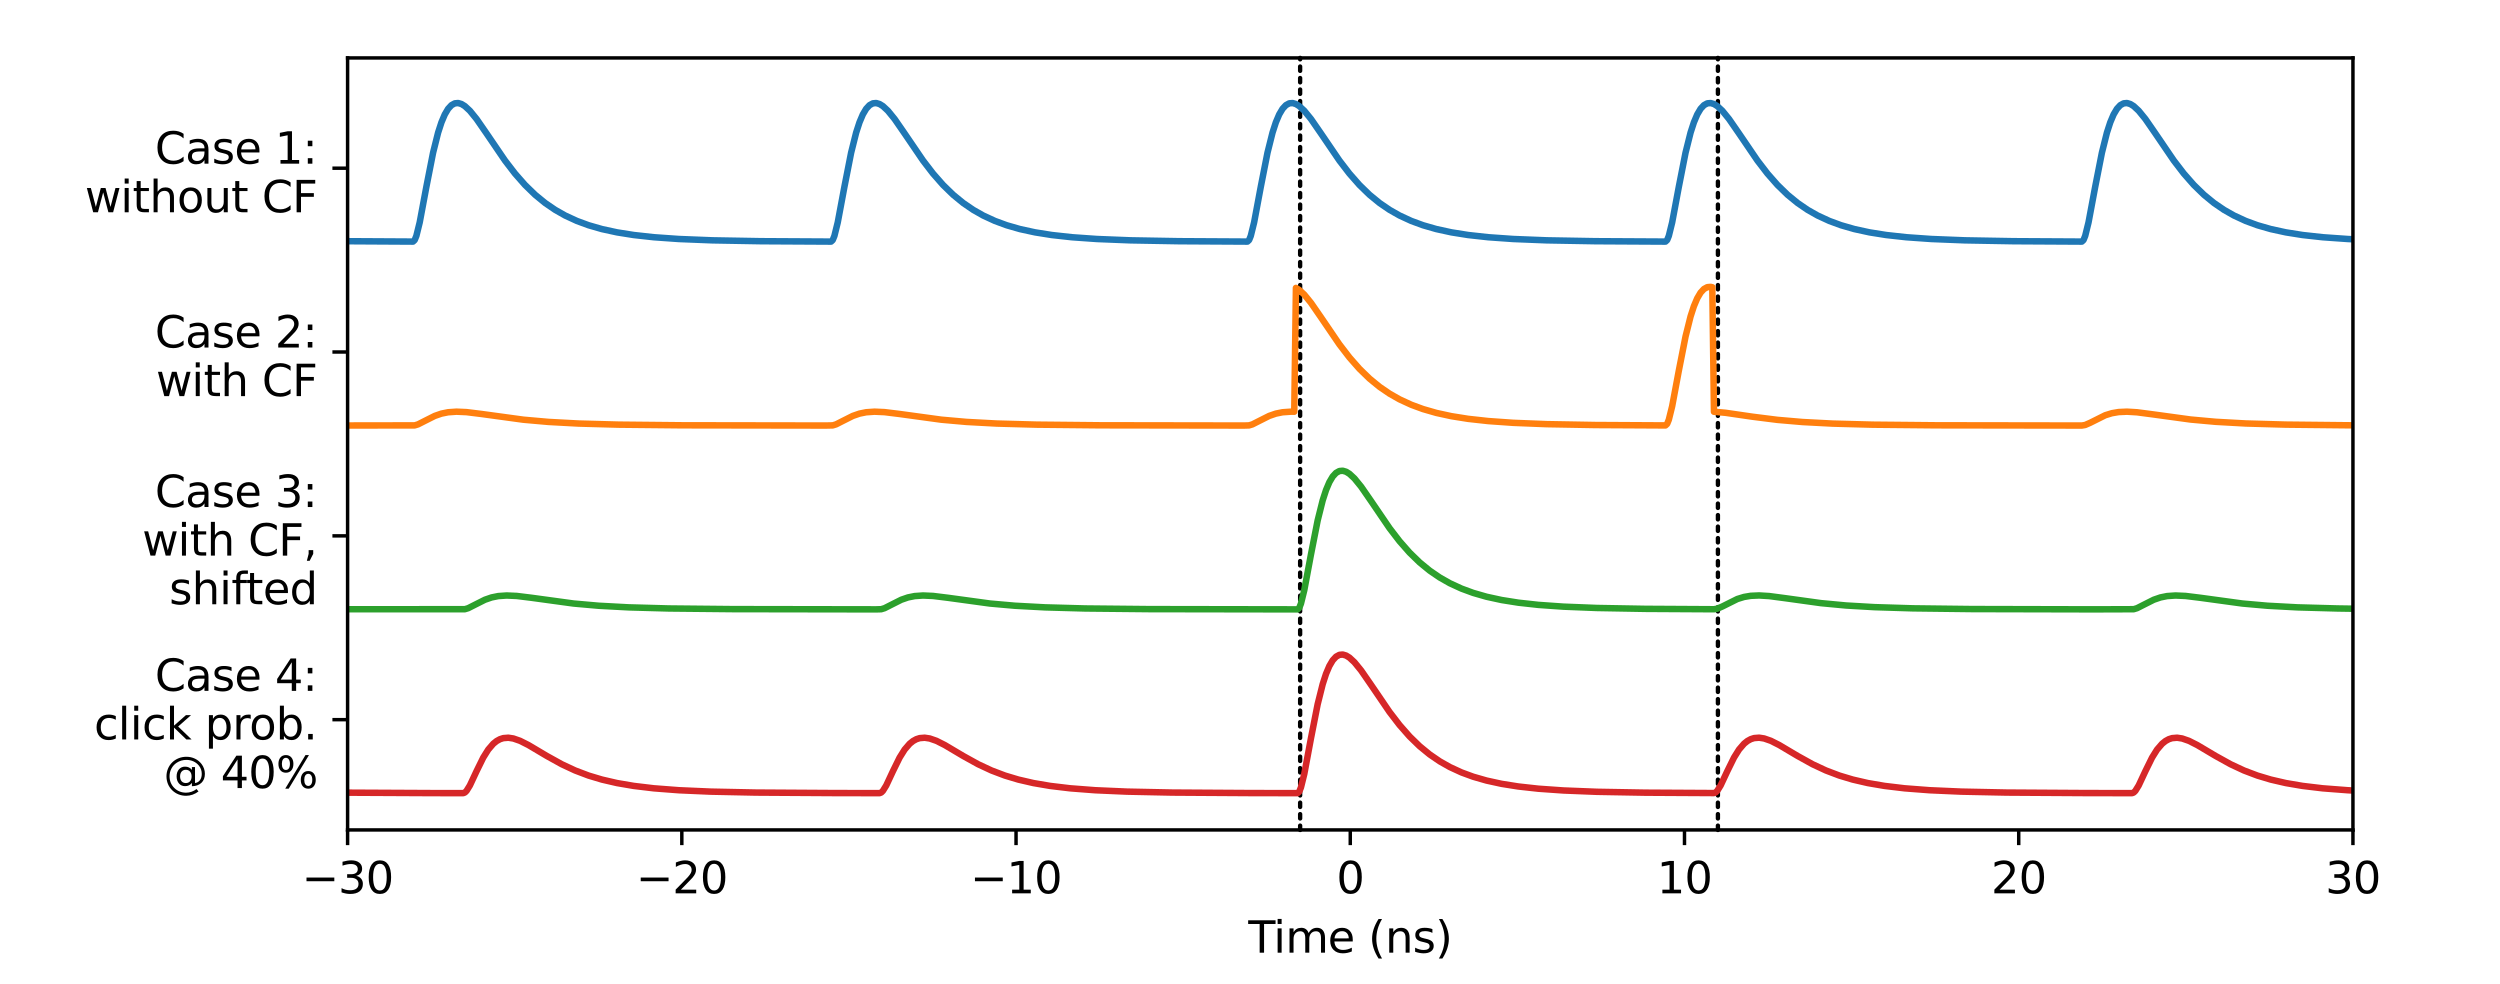 <?xml version="1.0" encoding="utf-8" standalone="no"?>
<!DOCTYPE svg PUBLIC "-//W3C//DTD SVG 1.1//EN"
  "http://www.w3.org/Graphics/SVG/1.1/DTD/svg11.dtd">
<svg xmlns:xlink="http://www.w3.org/1999/xlink" width="576pt" height="226.8pt" viewBox="0 0 576 226.8" xmlns="http://www.w3.org/2000/svg" version="1.1">
 <defs>
  <style type="text/css">*{stroke-linejoin: round; stroke-linecap: butt}</style>
 </defs>
 <g id="figure_1">
  <g id="patch_1">
   <path d="M 0 226.8 
L 576 226.8 
L 576 0 
L 0 0 
L 0 226.8 
z
" style="fill: none"/>
  </g>
  <g id="axes_1">
   <g id="patch_2">
    <path d="M 80.086 191.224 
L 542.118 191.224 
L 542.118 13.341 
L 80.086 13.341 
L 80.086 191.224 
z
" style="fill: none"/>
   </g>
   <g id="patch_3">
    <path d="M 299.551 191.224 
Q 299.551 102.282 299.551 13.341 
" style="fill: none; stroke-dasharray: 1,1.65; stroke-dashoffset: 0; stroke: #000000; stroke-linecap: round"/>
   </g>
   <g id="patch_4">
    <path d="M 395.807 191.224 
Q 395.807 102.282 395.807 13.341 
" style="fill: none; stroke-dasharray: 1,1.65; stroke-dashoffset: 0; stroke: #000000; stroke-linecap: round"/>
   </g>
   <g id="matplotlib.axis_1">
    <g id="xtick_1">
     <g id="line2d_1">
      <defs>
       <path id="mf66b33df12" d="M 0 0 
L 0 3.5 
" style="stroke: #000000; stroke-width: 0.8"/>
      </defs>
      <g>
       <use xlink:href="#mf66b33df12" x="80.086" y="191.224" style="stroke: #000000; stroke-width: 0.8"/>
      </g>
     </g>
     <g id="text_1">
      <!-- −30 -->
      <g transform="translate(69.533 205.822) scale(0.1 -0.1)">
       <defs>
        <path id="DejaVuSans-2212" d="M 678 2272 
L 4684 2272 
L 4684 1741 
L 678 1741 
L 678 2272 
z
" transform="scale(0.016)"/>
        <path id="DejaVuSans-33" d="M 2597 2516 
Q 3050 2419 3304 2112 
Q 3559 1806 3559 1356 
Q 3559 666 3084 287 
Q 2609 -91 1734 -91 
Q 1441 -91 1130 -33 
Q 819 25 488 141 
L 488 750 
Q 750 597 1062 519 
Q 1375 441 1716 441 
Q 2309 441 2620 675 
Q 2931 909 2931 1356 
Q 2931 1769 2642 2001 
Q 2353 2234 1838 2234 
L 1294 2234 
L 1294 2753 
L 1863 2753 
Q 2328 2753 2575 2939 
Q 2822 3125 2822 3475 
Q 2822 3834 2567 4026 
Q 2313 4219 1838 4219 
Q 1578 4219 1281 4162 
Q 984 4106 628 3988 
L 628 4550 
Q 988 4650 1302 4700 
Q 1616 4750 1894 4750 
Q 2613 4750 3031 4423 
Q 3450 4097 3450 3541 
Q 3450 3153 3228 2886 
Q 3006 2619 2597 2516 
z
" transform="scale(0.016)"/>
        <path id="DejaVuSans-30" d="M 2034 4250 
Q 1547 4250 1301 3770 
Q 1056 3291 1056 2328 
Q 1056 1369 1301 889 
Q 1547 409 2034 409 
Q 2525 409 2770 889 
Q 3016 1369 3016 2328 
Q 3016 3291 2770 3770 
Q 2525 4250 2034 4250 
z
M 2034 4750 
Q 2819 4750 3233 4129 
Q 3647 3509 3647 2328 
Q 3647 1150 3233 529 
Q 2819 -91 2034 -91 
Q 1250 -91 836 529 
Q 422 1150 422 2328 
Q 422 3509 836 4129 
Q 1250 4750 2034 4750 
z
" transform="scale(0.016)"/>
       </defs>
       <use xlink:href="#DejaVuSans-2212"/>
       <use xlink:href="#DejaVuSans-33" x="83.789"/>
       <use xlink:href="#DejaVuSans-30" x="147.412"/>
      </g>
     </g>
    </g>
    <g id="xtick_2">
     <g id="line2d_2">
      <g>
       <use xlink:href="#mf66b33df12" x="157.091" y="191.224" style="stroke: #000000; stroke-width: 0.8"/>
      </g>
     </g>
     <g id="text_2">
      <!-- −20 -->
      <g transform="translate(146.539 205.822) scale(0.1 -0.1)">
       <defs>
        <path id="DejaVuSans-32" d="M 1228 531 
L 3431 531 
L 3431 0 
L 469 0 
L 469 531 
Q 828 903 1448 1529 
Q 2069 2156 2228 2338 
Q 2531 2678 2651 2914 
Q 2772 3150 2772 3378 
Q 2772 3750 2511 3984 
Q 2250 4219 1831 4219 
Q 1534 4219 1204 4116 
Q 875 4013 500 3803 
L 500 4441 
Q 881 4594 1212 4672 
Q 1544 4750 1819 4750 
Q 2544 4750 2975 4387 
Q 3406 4025 3406 3419 
Q 3406 3131 3298 2873 
Q 3191 2616 2906 2266 
Q 2828 2175 2409 1742 
Q 1991 1309 1228 531 
z
" transform="scale(0.016)"/>
       </defs>
       <use xlink:href="#DejaVuSans-2212"/>
       <use xlink:href="#DejaVuSans-32" x="83.789"/>
       <use xlink:href="#DejaVuSans-30" x="147.412"/>
      </g>
     </g>
    </g>
    <g id="xtick_3">
     <g id="line2d_3">
      <g>
       <use xlink:href="#mf66b33df12" x="234.096" y="191.224" style="stroke: #000000; stroke-width: 0.8"/>
      </g>
     </g>
     <g id="text_3">
      <!-- −10 -->
      <g transform="translate(223.544 205.822) scale(0.1 -0.1)">
       <defs>
        <path id="DejaVuSans-31" d="M 794 531 
L 1825 531 
L 1825 4091 
L 703 3866 
L 703 4441 
L 1819 4666 
L 2450 4666 
L 2450 531 
L 3481 531 
L 3481 0 
L 794 0 
L 794 531 
z
" transform="scale(0.016)"/>
       </defs>
       <use xlink:href="#DejaVuSans-2212"/>
       <use xlink:href="#DejaVuSans-31" x="83.789"/>
       <use xlink:href="#DejaVuSans-30" x="147.412"/>
      </g>
     </g>
    </g>
    <g id="xtick_4">
     <g id="line2d_4">
      <g>
       <use xlink:href="#mf66b33df12" x="311.102" y="191.224" style="stroke: #000000; stroke-width: 0.8"/>
      </g>
     </g>
     <g id="text_4">
      <!-- 0 -->
      <g transform="translate(307.92 205.822) scale(0.1 -0.1)">
       <use xlink:href="#DejaVuSans-30"/>
      </g>
     </g>
    </g>
    <g id="xtick_5">
     <g id="line2d_5">
      <g>
       <use xlink:href="#mf66b33df12" x="388.107" y="191.224" style="stroke: #000000; stroke-width: 0.8"/>
      </g>
     </g>
     <g id="text_5">
      <!-- 10 -->
      <g transform="translate(381.744 205.822) scale(0.1 -0.1)">
       <use xlink:href="#DejaVuSans-31"/>
       <use xlink:href="#DejaVuSans-30" x="63.623"/>
      </g>
     </g>
    </g>
    <g id="xtick_6">
     <g id="line2d_6">
      <g>
       <use xlink:href="#mf66b33df12" x="465.112" y="191.224" style="stroke: #000000; stroke-width: 0.8"/>
      </g>
     </g>
     <g id="text_6">
      <!-- 20 -->
      <g transform="translate(458.75 205.822) scale(0.1 -0.1)">
       <use xlink:href="#DejaVuSans-32"/>
       <use xlink:href="#DejaVuSans-30" x="63.623"/>
      </g>
     </g>
    </g>
    <g id="xtick_7">
     <g id="line2d_7">
      <g>
       <use xlink:href="#mf66b33df12" x="542.118" y="191.224" style="stroke: #000000; stroke-width: 0.8"/>
      </g>
     </g>
     <g id="text_7">
      <!-- 30 -->
      <g transform="translate(535.755 205.822) scale(0.1 -0.1)">
       <use xlink:href="#DejaVuSans-33"/>
       <use xlink:href="#DejaVuSans-30" x="63.623"/>
      </g>
     </g>
    </g>
    <g id="text_8">
     <!-- Time (ns) -->
     <g transform="translate(287.604 219.5) scale(0.1 -0.1)">
      <defs>
       <path id="DejaVuSans-54" d="M -19 4666 
L 3928 4666 
L 3928 4134 
L 2272 4134 
L 2272 0 
L 1638 0 
L 1638 4134 
L -19 4134 
L -19 4666 
z
" transform="scale(0.016)"/>
       <path id="DejaVuSans-69" d="M 603 3500 
L 1178 3500 
L 1178 0 
L 603 0 
L 603 3500 
z
M 603 4863 
L 1178 4863 
L 1178 4134 
L 603 4134 
L 603 4863 
z
" transform="scale(0.016)"/>
       <path id="DejaVuSans-6d" d="M 3328 2828 
Q 3544 3216 3844 3400 
Q 4144 3584 4550 3584 
Q 5097 3584 5394 3201 
Q 5691 2819 5691 2113 
L 5691 0 
L 5113 0 
L 5113 2094 
Q 5113 2597 4934 2840 
Q 4756 3084 4391 3084 
Q 3944 3084 3684 2787 
Q 3425 2491 3425 1978 
L 3425 0 
L 2847 0 
L 2847 2094 
Q 2847 2600 2669 2842 
Q 2491 3084 2119 3084 
Q 1678 3084 1418 2786 
Q 1159 2488 1159 1978 
L 1159 0 
L 581 0 
L 581 3500 
L 1159 3500 
L 1159 2956 
Q 1356 3278 1631 3431 
Q 1906 3584 2284 3584 
Q 2666 3584 2933 3390 
Q 3200 3197 3328 2828 
z
" transform="scale(0.016)"/>
       <path id="DejaVuSans-65" d="M 3597 1894 
L 3597 1613 
L 953 1613 
Q 991 1019 1311 708 
Q 1631 397 2203 397 
Q 2534 397 2845 478 
Q 3156 559 3463 722 
L 3463 178 
Q 3153 47 2828 -22 
Q 2503 -91 2169 -91 
Q 1331 -91 842 396 
Q 353 884 353 1716 
Q 353 2575 817 3079 
Q 1281 3584 2069 3584 
Q 2775 3584 3186 3129 
Q 3597 2675 3597 1894 
z
M 3022 2063 
Q 3016 2534 2758 2815 
Q 2500 3097 2075 3097 
Q 1594 3097 1305 2825 
Q 1016 2553 972 2059 
L 3022 2063 
z
" transform="scale(0.016)"/>
       <path id="DejaVuSans-20" transform="scale(0.016)"/>
       <path id="DejaVuSans-28" d="M 1984 4856 
Q 1566 4138 1362 3434 
Q 1159 2731 1159 2009 
Q 1159 1288 1364 580 
Q 1569 -128 1984 -844 
L 1484 -844 
Q 1016 -109 783 600 
Q 550 1309 550 2009 
Q 550 2706 781 3412 
Q 1013 4119 1484 4856 
L 1984 4856 
z
" transform="scale(0.016)"/>
       <path id="DejaVuSans-6e" d="M 3513 2113 
L 3513 0 
L 2938 0 
L 2938 2094 
Q 2938 2591 2744 2837 
Q 2550 3084 2163 3084 
Q 1697 3084 1428 2787 
Q 1159 2491 1159 1978 
L 1159 0 
L 581 0 
L 581 3500 
L 1159 3500 
L 1159 2956 
Q 1366 3272 1645 3428 
Q 1925 3584 2291 3584 
Q 2894 3584 3203 3211 
Q 3513 2838 3513 2113 
z
" transform="scale(0.016)"/>
       <path id="DejaVuSans-73" d="M 2834 3397 
L 2834 2853 
Q 2591 2978 2328 3040 
Q 2066 3103 1784 3103 
Q 1356 3103 1142 2972 
Q 928 2841 928 2578 
Q 928 2378 1081 2264 
Q 1234 2150 1697 2047 
L 1894 2003 
Q 2506 1872 2764 1633 
Q 3022 1394 3022 966 
Q 3022 478 2636 193 
Q 2250 -91 1575 -91 
Q 1294 -91 989 -36 
Q 684 19 347 128 
L 347 722 
Q 666 556 975 473 
Q 1284 391 1588 391 
Q 1994 391 2212 530 
Q 2431 669 2431 922 
Q 2431 1156 2273 1281 
Q 2116 1406 1581 1522 
L 1381 1569 
Q 847 1681 609 1914 
Q 372 2147 372 2553 
Q 372 3047 722 3315 
Q 1072 3584 1716 3584 
Q 2034 3584 2315 3537 
Q 2597 3491 2834 3397 
z
" transform="scale(0.016)"/>
       <path id="DejaVuSans-29" d="M 513 4856 
L 1013 4856 
Q 1481 4119 1714 3412 
Q 1947 2706 1947 2009 
Q 1947 1309 1714 600 
Q 1481 -109 1013 -844 
L 513 -844 
Q 928 -128 1133 580 
Q 1338 1288 1338 2009 
Q 1338 2731 1133 3434 
Q 928 4138 513 4856 
z
" transform="scale(0.016)"/>
      </defs>
      <use xlink:href="#DejaVuSans-54"/>
      <use xlink:href="#DejaVuSans-69" x="57.959"/>
      <use xlink:href="#DejaVuSans-6d" x="85.742"/>
      <use xlink:href="#DejaVuSans-65" x="183.154"/>
      <use xlink:href="#DejaVuSans-20" x="244.678"/>
      <use xlink:href="#DejaVuSans-28" x="276.465"/>
      <use xlink:href="#DejaVuSans-6e" x="315.479"/>
      <use xlink:href="#DejaVuSans-73" x="378.857"/>
      <use xlink:href="#DejaVuSans-29" x="430.957"/>
     </g>
    </g>
   </g>
   <g id="matplotlib.axis_2">
    <g id="ytick_1">
     <g id="line2d_8">
      <defs>
       <path id="me300570dae" d="M 0 0 
L -3.5 0 
" style="stroke: #000000; stroke-width: 0.8"/>
      </defs>
      <g>
       <use xlink:href="#me300570dae" x="80.086" y="38.753" style="stroke: #000000; stroke-width: 0.8"/>
      </g>
     </g>
     <g id="text_9">
      <!-- Case 1: -->
      <g transform="translate(35.703 37.713) scale(0.1 -0.1)">
       <defs>
        <path id="DejaVuSans-43" d="M 4122 4306 
L 4122 3641 
Q 3803 3938 3442 4084 
Q 3081 4231 2675 4231 
Q 1875 4231 1450 3742 
Q 1025 3253 1025 2328 
Q 1025 1406 1450 917 
Q 1875 428 2675 428 
Q 3081 428 3442 575 
Q 3803 722 4122 1019 
L 4122 359 
Q 3791 134 3420 21 
Q 3050 -91 2638 -91 
Q 1578 -91 968 557 
Q 359 1206 359 2328 
Q 359 3453 968 4101 
Q 1578 4750 2638 4750 
Q 3056 4750 3426 4639 
Q 3797 4528 4122 4306 
z
" transform="scale(0.016)"/>
        <path id="DejaVuSans-61" d="M 2194 1759 
Q 1497 1759 1228 1600 
Q 959 1441 959 1056 
Q 959 750 1161 570 
Q 1363 391 1709 391 
Q 2188 391 2477 730 
Q 2766 1069 2766 1631 
L 2766 1759 
L 2194 1759 
z
M 3341 1997 
L 3341 0 
L 2766 0 
L 2766 531 
Q 2569 213 2275 61 
Q 1981 -91 1556 -91 
Q 1019 -91 701 211 
Q 384 513 384 1019 
Q 384 1609 779 1909 
Q 1175 2209 1959 2209 
L 2766 2209 
L 2766 2266 
Q 2766 2663 2505 2880 
Q 2244 3097 1772 3097 
Q 1472 3097 1187 3025 
Q 903 2953 641 2809 
L 641 3341 
Q 956 3463 1253 3523 
Q 1550 3584 1831 3584 
Q 2591 3584 2966 3190 
Q 3341 2797 3341 1997 
z
" transform="scale(0.016)"/>
        <path id="DejaVuSans-3a" d="M 750 794 
L 1409 794 
L 1409 0 
L 750 0 
L 750 794 
z
M 750 3309 
L 1409 3309 
L 1409 2516 
L 750 2516 
L 750 3309 
z
" transform="scale(0.016)"/>
       </defs>
       <use xlink:href="#DejaVuSans-43"/>
       <use xlink:href="#DejaVuSans-61" x="69.824"/>
       <use xlink:href="#DejaVuSans-73" x="131.104"/>
       <use xlink:href="#DejaVuSans-65" x="183.203"/>
       <use xlink:href="#DejaVuSans-20" x="244.727"/>
       <use xlink:href="#DejaVuSans-31" x="276.514"/>
       <use xlink:href="#DejaVuSans-3a" x="340.137"/>
      </g>
      <!-- without CF -->
      <g transform="translate(19.582 48.911) scale(0.1 -0.1)">
       <defs>
        <path id="DejaVuSans-77" d="M 269 3500 
L 844 3500 
L 1563 769 
L 2278 3500 
L 2956 3500 
L 3675 769 
L 4391 3500 
L 4966 3500 
L 4050 0 
L 3372 0 
L 2619 2869 
L 1863 0 
L 1184 0 
L 269 3500 
z
" transform="scale(0.016)"/>
        <path id="DejaVuSans-74" d="M 1172 4494 
L 1172 3500 
L 2356 3500 
L 2356 3053 
L 1172 3053 
L 1172 1153 
Q 1172 725 1289 603 
Q 1406 481 1766 481 
L 2356 481 
L 2356 0 
L 1766 0 
Q 1100 0 847 248 
Q 594 497 594 1153 
L 594 3053 
L 172 3053 
L 172 3500 
L 594 3500 
L 594 4494 
L 1172 4494 
z
" transform="scale(0.016)"/>
        <path id="DejaVuSans-68" d="M 3513 2113 
L 3513 0 
L 2938 0 
L 2938 2094 
Q 2938 2591 2744 2837 
Q 2550 3084 2163 3084 
Q 1697 3084 1428 2787 
Q 1159 2491 1159 1978 
L 1159 0 
L 581 0 
L 581 4863 
L 1159 4863 
L 1159 2956 
Q 1366 3272 1645 3428 
Q 1925 3584 2291 3584 
Q 2894 3584 3203 3211 
Q 3513 2838 3513 2113 
z
" transform="scale(0.016)"/>
        <path id="DejaVuSans-6f" d="M 1959 3097 
Q 1497 3097 1228 2736 
Q 959 2375 959 1747 
Q 959 1119 1226 758 
Q 1494 397 1959 397 
Q 2419 397 2687 759 
Q 2956 1122 2956 1747 
Q 2956 2369 2687 2733 
Q 2419 3097 1959 3097 
z
M 1959 3584 
Q 2709 3584 3137 3096 
Q 3566 2609 3566 1747 
Q 3566 888 3137 398 
Q 2709 -91 1959 -91 
Q 1206 -91 779 398 
Q 353 888 353 1747 
Q 353 2609 779 3096 
Q 1206 3584 1959 3584 
z
" transform="scale(0.016)"/>
        <path id="DejaVuSans-75" d="M 544 1381 
L 544 3500 
L 1119 3500 
L 1119 1403 
Q 1119 906 1312 657 
Q 1506 409 1894 409 
Q 2359 409 2629 706 
Q 2900 1003 2900 1516 
L 2900 3500 
L 3475 3500 
L 3475 0 
L 2900 0 
L 2900 538 
Q 2691 219 2414 64 
Q 2138 -91 1772 -91 
Q 1169 -91 856 284 
Q 544 659 544 1381 
z
M 1991 3584 
L 1991 3584 
z
" transform="scale(0.016)"/>
        <path id="DejaVuSans-46" d="M 628 4666 
L 3309 4666 
L 3309 4134 
L 1259 4134 
L 1259 2759 
L 3109 2759 
L 3109 2228 
L 1259 2228 
L 1259 0 
L 628 0 
L 628 4666 
z
" transform="scale(0.016)"/>
       </defs>
       <use xlink:href="#DejaVuSans-77"/>
       <use xlink:href="#DejaVuSans-69" x="81.787"/>
       <use xlink:href="#DejaVuSans-74" x="109.57"/>
       <use xlink:href="#DejaVuSans-68" x="148.779"/>
       <use xlink:href="#DejaVuSans-6f" x="212.158"/>
       <use xlink:href="#DejaVuSans-75" x="273.34"/>
       <use xlink:href="#DejaVuSans-74" x="336.719"/>
       <use xlink:href="#DejaVuSans-20" x="375.928"/>
       <use xlink:href="#DejaVuSans-43" x="407.715"/>
       <use xlink:href="#DejaVuSans-46" x="477.539"/>
      </g>
     </g>
    </g>
    <g id="ytick_2">
     <g id="line2d_9">
      <g>
       <use xlink:href="#me300570dae" x="80.086" y="81.106" style="stroke: #000000; stroke-width: 0.8"/>
      </g>
     </g>
     <g id="text_10">
      <!-- Case 2: -->
      <g transform="translate(35.703 80.066) scale(0.1 -0.1)">
       <use xlink:href="#DejaVuSans-43"/>
       <use xlink:href="#DejaVuSans-61" x="69.824"/>
       <use xlink:href="#DejaVuSans-73" x="131.104"/>
       <use xlink:href="#DejaVuSans-65" x="183.203"/>
       <use xlink:href="#DejaVuSans-20" x="244.727"/>
       <use xlink:href="#DejaVuSans-32" x="276.514"/>
       <use xlink:href="#DejaVuSans-3a" x="340.137"/>
      </g>
      <!-- with CF -->
      <g transform="translate(35.959 91.264) scale(0.1 -0.1)">
       <use xlink:href="#DejaVuSans-77"/>
       <use xlink:href="#DejaVuSans-69" x="81.787"/>
       <use xlink:href="#DejaVuSans-74" x="109.57"/>
       <use xlink:href="#DejaVuSans-68" x="148.779"/>
       <use xlink:href="#DejaVuSans-20" x="212.158"/>
       <use xlink:href="#DejaVuSans-43" x="243.945"/>
       <use xlink:href="#DejaVuSans-46" x="313.77"/>
      </g>
     </g>
    </g>
    <g id="ytick_3">
     <g id="line2d_10">
      <g>
       <use xlink:href="#me300570dae" x="80.086" y="123.459" style="stroke: #000000; stroke-width: 0.8"/>
      </g>
     </g>
     <g id="text_11">
      <!-- Case 3: -->
      <g transform="translate(35.703 116.82) scale(0.1 -0.1)">
       <use xlink:href="#DejaVuSans-43"/>
       <use xlink:href="#DejaVuSans-61" x="69.824"/>
       <use xlink:href="#DejaVuSans-73" x="131.104"/>
       <use xlink:href="#DejaVuSans-65" x="183.203"/>
       <use xlink:href="#DejaVuSans-20" x="244.727"/>
       <use xlink:href="#DejaVuSans-33" x="276.514"/>
       <use xlink:href="#DejaVuSans-3a" x="340.137"/>
      </g>
      <!-- with CF, -->
      <g transform="translate(32.781 128.018) scale(0.1 -0.1)">
       <defs>
        <path id="DejaVuSans-2c" d="M 750 794 
L 1409 794 
L 1409 256 
L 897 -744 
L 494 -744 
L 750 256 
L 750 794 
z
" transform="scale(0.016)"/>
       </defs>
       <use xlink:href="#DejaVuSans-77"/>
       <use xlink:href="#DejaVuSans-69" x="81.787"/>
       <use xlink:href="#DejaVuSans-74" x="109.57"/>
       <use xlink:href="#DejaVuSans-68" x="148.779"/>
       <use xlink:href="#DejaVuSans-20" x="212.158"/>
       <use xlink:href="#DejaVuSans-43" x="243.945"/>
       <use xlink:href="#DejaVuSans-46" x="313.77"/>
       <use xlink:href="#DejaVuSans-2c" x="371.289"/>
      </g>
      <!-- shifted -->
      <g transform="translate(38.993 139.216) scale(0.1 -0.1)">
       <defs>
        <path id="DejaVuSans-66" d="M 2375 4863 
L 2375 4384 
L 1825 4384 
Q 1516 4384 1395 4259 
Q 1275 4134 1275 3809 
L 1275 3500 
L 2222 3500 
L 2222 3053 
L 1275 3053 
L 1275 0 
L 697 0 
L 697 3053 
L 147 3053 
L 147 3500 
L 697 3500 
L 697 3744 
Q 697 4328 969 4595 
Q 1241 4863 1831 4863 
L 2375 4863 
z
" transform="scale(0.016)"/>
        <path id="DejaVuSans-64" d="M 2906 2969 
L 2906 4863 
L 3481 4863 
L 3481 0 
L 2906 0 
L 2906 525 
Q 2725 213 2448 61 
Q 2172 -91 1784 -91 
Q 1150 -91 751 415 
Q 353 922 353 1747 
Q 353 2572 751 3078 
Q 1150 3584 1784 3584 
Q 2172 3584 2448 3432 
Q 2725 3281 2906 2969 
z
M 947 1747 
Q 947 1113 1208 752 
Q 1469 391 1925 391 
Q 2381 391 2643 752 
Q 2906 1113 2906 1747 
Q 2906 2381 2643 2742 
Q 2381 3103 1925 3103 
Q 1469 3103 1208 2742 
Q 947 2381 947 1747 
z
" transform="scale(0.016)"/>
       </defs>
       <use xlink:href="#DejaVuSans-73"/>
       <use xlink:href="#DejaVuSans-68" x="52.1"/>
       <use xlink:href="#DejaVuSans-69" x="115.479"/>
       <use xlink:href="#DejaVuSans-66" x="143.262"/>
       <use xlink:href="#DejaVuSans-74" x="176.717"/>
       <use xlink:href="#DejaVuSans-65" x="215.926"/>
       <use xlink:href="#DejaVuSans-64" x="277.449"/>
      </g>
     </g>
    </g>
    <g id="ytick_4">
     <g id="line2d_11">
      <g>
       <use xlink:href="#me300570dae" x="80.086" y="165.812" style="stroke: #000000; stroke-width: 0.8"/>
      </g>
     </g>
     <g id="text_12">
      <!-- Case 4: -->
      <g transform="translate(35.703 159.173) scale(0.1 -0.1)">
       <defs>
        <path id="DejaVuSans-34" d="M 2419 4116 
L 825 1625 
L 2419 1625 
L 2419 4116 
z
M 2253 4666 
L 3047 4666 
L 3047 1625 
L 3713 1625 
L 3713 1100 
L 3047 1100 
L 3047 0 
L 2419 0 
L 2419 1100 
L 313 1100 
L 313 1709 
L 2253 4666 
z
" transform="scale(0.016)"/>
       </defs>
       <use xlink:href="#DejaVuSans-43"/>
       <use xlink:href="#DejaVuSans-61" x="69.824"/>
       <use xlink:href="#DejaVuSans-73" x="131.104"/>
       <use xlink:href="#DejaVuSans-65" x="183.203"/>
       <use xlink:href="#DejaVuSans-20" x="244.727"/>
       <use xlink:href="#DejaVuSans-34" x="276.514"/>
       <use xlink:href="#DejaVuSans-3a" x="340.137"/>
      </g>
      <!-- click prob. -->
      <g transform="translate(21.684 170.371) scale(0.1 -0.1)">
       <defs>
        <path id="DejaVuSans-63" d="M 3122 3366 
L 3122 2828 
Q 2878 2963 2633 3030 
Q 2388 3097 2138 3097 
Q 1578 3097 1268 2742 
Q 959 2388 959 1747 
Q 959 1106 1268 751 
Q 1578 397 2138 397 
Q 2388 397 2633 464 
Q 2878 531 3122 666 
L 3122 134 
Q 2881 22 2623 -34 
Q 2366 -91 2075 -91 
Q 1284 -91 818 406 
Q 353 903 353 1747 
Q 353 2603 823 3093 
Q 1294 3584 2113 3584 
Q 2378 3584 2631 3529 
Q 2884 3475 3122 3366 
z
" transform="scale(0.016)"/>
        <path id="DejaVuSans-6c" d="M 603 4863 
L 1178 4863 
L 1178 0 
L 603 0 
L 603 4863 
z
" transform="scale(0.016)"/>
        <path id="DejaVuSans-6b" d="M 581 4863 
L 1159 4863 
L 1159 1991 
L 2875 3500 
L 3609 3500 
L 1753 1863 
L 3688 0 
L 2938 0 
L 1159 1709 
L 1159 0 
L 581 0 
L 581 4863 
z
" transform="scale(0.016)"/>
        <path id="DejaVuSans-70" d="M 1159 525 
L 1159 -1331 
L 581 -1331 
L 581 3500 
L 1159 3500 
L 1159 2969 
Q 1341 3281 1617 3432 
Q 1894 3584 2278 3584 
Q 2916 3584 3314 3078 
Q 3713 2572 3713 1747 
Q 3713 922 3314 415 
Q 2916 -91 2278 -91 
Q 1894 -91 1617 61 
Q 1341 213 1159 525 
z
M 3116 1747 
Q 3116 2381 2855 2742 
Q 2594 3103 2138 3103 
Q 1681 3103 1420 2742 
Q 1159 2381 1159 1747 
Q 1159 1113 1420 752 
Q 1681 391 2138 391 
Q 2594 391 2855 752 
Q 3116 1113 3116 1747 
z
" transform="scale(0.016)"/>
        <path id="DejaVuSans-72" d="M 2631 2963 
Q 2534 3019 2420 3045 
Q 2306 3072 2169 3072 
Q 1681 3072 1420 2755 
Q 1159 2438 1159 1844 
L 1159 0 
L 581 0 
L 581 3500 
L 1159 3500 
L 1159 2956 
Q 1341 3275 1631 3429 
Q 1922 3584 2338 3584 
Q 2397 3584 2469 3576 
Q 2541 3569 2628 3553 
L 2631 2963 
z
" transform="scale(0.016)"/>
        <path id="DejaVuSans-62" d="M 3116 1747 
Q 3116 2381 2855 2742 
Q 2594 3103 2138 3103 
Q 1681 3103 1420 2742 
Q 1159 2381 1159 1747 
Q 1159 1113 1420 752 
Q 1681 391 2138 391 
Q 2594 391 2855 752 
Q 3116 1113 3116 1747 
z
M 1159 2969 
Q 1341 3281 1617 3432 
Q 1894 3584 2278 3584 
Q 2916 3584 3314 3078 
Q 3713 2572 3713 1747 
Q 3713 922 3314 415 
Q 2916 -91 2278 -91 
Q 1894 -91 1617 61 
Q 1341 213 1159 525 
L 1159 0 
L 581 0 
L 581 4863 
L 1159 4863 
L 1159 2969 
z
" transform="scale(0.016)"/>
        <path id="DejaVuSans-2e" d="M 684 794 
L 1344 794 
L 1344 0 
L 684 0 
L 684 794 
z
" transform="scale(0.016)"/>
       </defs>
       <use xlink:href="#DejaVuSans-63"/>
       <use xlink:href="#DejaVuSans-6c" x="54.98"/>
       <use xlink:href="#DejaVuSans-69" x="82.764"/>
       <use xlink:href="#DejaVuSans-63" x="110.547"/>
       <use xlink:href="#DejaVuSans-6b" x="165.527"/>
       <use xlink:href="#DejaVuSans-20" x="223.438"/>
       <use xlink:href="#DejaVuSans-70" x="255.225"/>
       <use xlink:href="#DejaVuSans-72" x="318.701"/>
       <use xlink:href="#DejaVuSans-6f" x="357.564"/>
       <use xlink:href="#DejaVuSans-62" x="418.746"/>
       <use xlink:href="#DejaVuSans-2e" x="482.223"/>
      </g>
      <!-- @ 40% -->
      <g transform="translate(37.681 181.569) scale(0.1 -0.1)">
       <defs>
        <path id="DejaVuSans-40" d="M 2381 1678 
Q 2381 1231 2603 976 
Q 2825 722 3213 722 
Q 3597 722 3817 978 
Q 4038 1234 4038 1678 
Q 4038 2116 3813 2373 
Q 3588 2631 3206 2631 
Q 2828 2631 2604 2375 
Q 2381 2119 2381 1678 
z
M 4084 744 
Q 3897 503 3655 389 
Q 3413 275 3091 275 
Q 2553 275 2217 664 
Q 1881 1053 1881 1678 
Q 1881 2303 2218 2693 
Q 2556 3084 3091 3084 
Q 3413 3084 3656 2967 
Q 3900 2850 4084 2613 
L 4084 3022 
L 4531 3022 
L 4531 722 
Q 4988 791 5245 1139 
Q 5503 1488 5503 2041 
Q 5503 2375 5404 2669 
Q 5306 2963 5106 3213 
Q 4781 3622 4314 3839 
Q 3847 4056 3297 4056 
Q 2913 4056 2559 3954 
Q 2206 3853 1906 3653 
Q 1416 3334 1139 2817 
Q 863 2300 863 1697 
Q 863 1200 1042 765 
Q 1222 331 1563 0 
Q 1891 -325 2322 -495 
Q 2753 -666 3244 -666 
Q 3647 -666 4036 -530 
Q 4425 -394 4750 -141 
L 5031 -488 
Q 4641 -791 4180 -952 
Q 3719 -1113 3244 -1113 
Q 2666 -1113 2153 -908 
Q 1641 -703 1241 -313 
Q 841 78 631 592 
Q 422 1106 422 1697 
Q 422 2266 634 2781 
Q 847 3297 1241 3688 
Q 1644 4084 2172 4295 
Q 2700 4506 3291 4506 
Q 3953 4506 4520 4234 
Q 5088 3963 5472 3463 
Q 5706 3156 5829 2797 
Q 5953 2438 5953 2053 
Q 5953 1231 5456 756 
Q 4959 281 4084 263 
L 4084 744 
z
" transform="scale(0.016)"/>
        <path id="DejaVuSans-25" d="M 4653 2053 
Q 4381 2053 4226 1822 
Q 4072 1591 4072 1178 
Q 4072 772 4226 539 
Q 4381 306 4653 306 
Q 4919 306 5073 539 
Q 5228 772 5228 1178 
Q 5228 1588 5073 1820 
Q 4919 2053 4653 2053 
z
M 4653 2450 
Q 5147 2450 5437 2106 
Q 5728 1763 5728 1178 
Q 5728 594 5436 251 
Q 5144 -91 4653 -91 
Q 4153 -91 3862 251 
Q 3572 594 3572 1178 
Q 3572 1766 3864 2108 
Q 4156 2450 4653 2450 
z
M 1428 4353 
Q 1159 4353 1004 4120 
Q 850 3888 850 3481 
Q 850 3069 1003 2837 
Q 1156 2606 1428 2606 
Q 1700 2606 1854 2837 
Q 2009 3069 2009 3481 
Q 2009 3884 1853 4118 
Q 1697 4353 1428 4353 
z
M 4250 4750 
L 4750 4750 
L 1831 -91 
L 1331 -91 
L 4250 4750 
z
M 1428 4750 
Q 1922 4750 2215 4408 
Q 2509 4066 2509 3481 
Q 2509 2891 2217 2550 
Q 1925 2209 1428 2209 
Q 931 2209 642 2551 
Q 353 2894 353 3481 
Q 353 4063 643 4406 
Q 934 4750 1428 4750 
z
" transform="scale(0.016)"/>
       </defs>
       <use xlink:href="#DejaVuSans-40"/>
       <use xlink:href="#DejaVuSans-20" x="100"/>
       <use xlink:href="#DejaVuSans-34" x="131.787"/>
       <use xlink:href="#DejaVuSans-30" x="195.41"/>
       <use xlink:href="#DejaVuSans-25" x="259.033"/>
      </g>
     </g>
    </g>
   </g>
   <g id="line2d_12">
    <path d="M 79.748 55.572 
L 95.159 55.662 
L 95.544 55.305 
L 95.93 54.351 
L 96.7 51.236 
L 98.241 43.006 
L 99.782 35.18 
L 100.938 30.562 
L 101.709 28.188 
L 102.479 26.368 
L 103.25 25.066 
L 104.02 24.232 
L 104.791 23.81 
L 105.561 23.741 
L 106.332 23.971 
L 107.102 24.446 
L 108.258 25.519 
L 109.799 27.414 
L 112.111 30.761 
L 116.349 36.987 
L 118.66 39.995 
L 120.972 42.624 
L 123.284 44.871 
L 125.595 46.765 
L 127.907 48.347 
L 130.218 49.658 
L 132.915 50.903 
L 135.612 51.895 
L 138.694 52.782 
L 142.162 53.536 
L 146.014 54.148 
L 150.638 54.658 
L 156.417 55.066 
L 164.122 55.372 
L 175.295 55.572 
L 191.476 55.664 
L 191.861 55.307 
L 192.247 54.353 
L 193.017 51.238 
L 194.558 43.008 
L 196.099 35.181 
L 197.255 30.563 
L 198.026 28.189 
L 198.796 26.369 
L 199.567 25.067 
L 200.337 24.233 
L 201.108 23.811 
L 201.878 23.742 
L 202.649 23.971 
L 203.419 24.447 
L 204.575 25.52 
L 206.116 27.415 
L 208.428 30.762 
L 212.666 36.987 
L 214.977 39.995 
L 217.289 42.624 
L 219.601 44.871 
L 221.912 46.765 
L 224.224 48.347 
L 226.535 49.659 
L 229.232 50.903 
L 231.929 51.895 
L 235.011 52.782 
L 238.479 53.536 
L 242.331 54.148 
L 246.955 54.658 
L 252.734 55.066 
L 260.439 55.372 
L 271.612 55.572 
L 287.408 55.663 
L 287.793 55.306 
L 288.178 54.352 
L 288.949 51.237 
L 290.49 43.007 
L 292.031 35.181 
L 293.187 30.562 
L 293.957 28.188 
L 294.728 26.369 
L 295.498 25.067 
L 296.269 24.233 
L 297.039 23.81 
L 297.81 23.741 
L 298.58 23.971 
L 299.351 24.447 
L 300.507 25.52 
L 302.048 27.414 
L 304.359 30.761 
L 308.597 36.987 
L 310.909 39.995 
L 313.221 42.624 
L 315.532 44.871 
L 317.844 46.765 
L 320.155 48.347 
L 322.467 49.658 
L 325.164 50.903 
L 327.861 51.895 
L 330.943 52.782 
L 334.41 53.536 
L 338.263 54.148 
L 342.886 54.658 
L 348.665 55.066 
L 356.371 55.372 
L 367.543 55.572 
L 383.725 55.664 
L 384.11 55.307 
L 384.495 54.353 
L 385.266 51.238 
L 386.807 43.008 
L 388.348 35.181 
L 389.504 30.563 
L 390.274 28.189 
L 391.045 26.369 
L 391.815 25.067 
L 392.586 24.233 
L 393.356 23.811 
L 394.127 23.742 
L 394.897 23.971 
L 395.668 24.447 
L 396.824 25.52 
L 398.365 27.415 
L 400.676 30.762 
L 404.914 36.987 
L 407.226 39.995 
L 409.537 42.624 
L 411.849 44.871 
L 414.161 46.765 
L 416.472 48.347 
L 418.784 49.659 
L 421.481 50.903 
L 424.178 51.895 
L 427.26 52.782 
L 430.727 53.536 
L 434.58 54.148 
L 439.203 54.658 
L 444.982 55.066 
L 452.687 55.372 
L 463.86 55.572 
L 479.656 55.663 
L 480.041 55.306 
L 480.427 54.352 
L 481.197 51.237 
L 482.738 43.007 
L 484.279 35.181 
L 485.435 30.562 
L 486.206 28.188 
L 486.976 26.369 
L 487.747 25.067 
L 488.517 24.233 
L 489.288 23.81 
L 490.058 23.741 
L 490.829 23.971 
L 491.599 24.447 
L 492.755 25.52 
L 494.296 27.414 
L 496.608 30.761 
L 500.846 36.987 
L 503.157 39.995 
L 505.469 42.624 
L 507.781 44.871 
L 510.092 46.765 
L 512.404 48.347 
L 514.715 49.658 
L 517.412 50.903 
L 520.109 51.895 
L 523.191 52.782 
L 526.659 53.536 
L 530.511 54.148 
L 535.135 54.658 
L 540.914 55.066 
L 542.455 55.145 
L 542.455 55.145 
" clip-path="url(#p63dfc3a4c5)" style="fill: none; stroke: #1f77b4; stroke-width: 1.5; stroke-linecap: square"/>
   </g>
   <g id="line2d_13">
    <path d="M 79.748 98.035 
L 95.544 98.008 
L 96.315 97.773 
L 97.856 96.991 
L 100.168 95.828 
L 101.709 95.296 
L 103.25 94.984 
L 105.176 94.851 
L 107.488 94.954 
L 110.955 95.382 
L 120.587 96.699 
L 126.366 97.21 
L 133.301 97.584 
L 142.547 97.838 
L 157.187 97.988 
L 190.32 98.044 
L 191.861 98.008 
L 192.632 97.773 
L 194.173 96.991 
L 196.485 95.828 
L 198.026 95.297 
L 199.567 94.984 
L 201.493 94.851 
L 203.805 94.954 
L 207.272 95.382 
L 216.904 96.699 
L 222.683 97.21 
L 229.618 97.584 
L 238.864 97.838 
L 253.504 97.988 
L 286.637 98.044 
L 287.793 98.008 
L 288.563 97.773 
L 290.105 96.991 
L 292.416 95.828 
L 293.957 95.296 
L 295.498 94.984 
L 297.425 94.851 
L 298.195 94.86 
L 298.58 66.335 
L 299.351 66.81 
L 300.507 67.882 
L 302.048 69.775 
L 304.359 73.121 
L 308.597 79.345 
L 310.909 82.352 
L 313.221 84.98 
L 315.532 87.226 
L 317.844 89.12 
L 320.155 90.701 
L 322.467 92.013 
L 325.164 93.257 
L 327.861 94.249 
L 330.943 95.136 
L 334.41 95.89 
L 338.263 96.502 
L 342.886 97.012 
L 348.665 97.42 
L 356.371 97.725 
L 367.543 97.925 
L 383.725 98.017 
L 384.11 97.66 
L 384.495 96.706 
L 385.266 93.591 
L 386.807 85.361 
L 388.348 77.534 
L 389.504 72.916 
L 390.274 70.542 
L 391.045 68.722 
L 391.815 67.42 
L 392.586 66.586 
L 393.356 66.164 
L 394.127 66.095 
L 394.512 66.176 
L 394.897 94.865 
L 397.594 95.111 
L 403.758 96.009 
L 409.537 96.737 
L 415.316 97.235 
L 422.251 97.598 
L 431.498 97.845 
L 446.138 97.99 
L 479.656 98.044 
L 480.427 97.913 
L 481.582 97.408 
L 485.05 95.674 
L 486.591 95.199 
L 488.132 94.937 
L 490.058 94.852 
L 492.37 94.99 
L 496.223 95.496 
L 504.699 96.657 
L 510.478 97.183 
L 517.412 97.568 
L 526.659 97.831 
L 540.914 97.984 
L 542.455 97.992 
L 542.455 97.992 
" clip-path="url(#p63dfc3a4c5)" style="fill: none; stroke: #ff7f0e; stroke-width: 1.5; stroke-linecap: square"/>
   </g>
   <g id="line2d_14">
    <path d="M 79.748 140.369 
L 107.102 140.361 
L 107.873 140.126 
L 109.414 139.344 
L 111.726 138.181 
L 113.267 137.649 
L 114.808 137.337 
L 116.734 137.204 
L 119.046 137.307 
L 122.513 137.735 
L 132.145 139.052 
L 137.924 139.563 
L 144.859 139.936 
L 154.105 140.191 
L 168.745 140.341 
L 201.878 140.397 
L 203.034 140.361 
L 203.805 140.126 
L 205.346 139.344 
L 207.657 138.181 
L 209.198 137.649 
L 210.739 137.337 
L 212.666 137.204 
L 214.977 137.307 
L 218.445 137.735 
L 228.076 139.052 
L 233.855 139.563 
L 240.79 139.936 
L 250.037 140.191 
L 264.677 140.341 
L 297.81 140.397 
L 298.966 140.397 
L 299.351 140.039 
L 299.736 139.084 
L 300.507 135.968 
L 302.048 127.734 
L 303.589 119.905 
L 304.745 115.285 
L 305.515 112.91 
L 306.286 111.089 
L 307.056 109.787 
L 307.827 108.952 
L 308.597 108.528 
L 309.368 108.459 
L 310.138 108.688 
L 310.909 109.163 
L 312.065 110.235 
L 313.606 112.128 
L 315.917 115.474 
L 320.155 121.698 
L 322.467 124.705 
L 324.779 127.333 
L 327.09 129.579 
L 329.402 131.473 
L 331.713 133.054 
L 334.025 134.366 
L 336.722 135.61 
L 339.419 136.602 
L 342.501 137.489 
L 345.968 138.243 
L 349.821 138.855 
L 354.444 139.365 
L 360.223 139.773 
L 367.929 140.078 
L 379.101 140.278 
L 394.897 140.369 
L 395.668 140.24 
L 396.824 139.738 
L 400.291 138.009 
L 401.832 137.536 
L 403.373 137.277 
L 405.3 137.193 
L 407.611 137.333 
L 411.464 137.842 
L 419.554 138.963 
L 425.333 139.505 
L 431.883 139.887 
L 440.744 140.161 
L 454.228 140.326 
L 482.353 140.394 
L 491.599 140.361 
L 492.37 140.126 
L 493.911 139.344 
L 496.223 138.181 
L 497.764 137.649 
L 499.305 137.337 
L 501.231 137.204 
L 503.543 137.307 
L 507.01 137.735 
L 516.642 139.052 
L 522.421 139.563 
L 529.356 139.936 
L 538.602 140.191 
L 542.455 140.25 
L 542.455 140.25 
" clip-path="url(#p63dfc3a4c5)" style="fill: none; stroke: #2ca02c; stroke-width: 1.5; stroke-linecap: square"/>
   </g>
   <g id="line2d_15">
    <path d="M 79.748 182.628 
L 99.782 182.731 
L 106.717 182.741 
L 107.102 182.598 
L 107.488 182.216 
L 108.258 180.971 
L 109.799 177.678 
L 111.34 174.548 
L 112.496 172.701 
L 113.652 171.36 
L 114.423 170.738 
L 115.193 170.313 
L 115.964 170.065 
L 117.119 169.972 
L 118.275 170.148 
L 119.816 170.683 
L 121.743 171.653 
L 125.981 174.168 
L 129.448 176.089 
L 132.53 177.525 
L 135.612 178.691 
L 138.694 179.616 
L 142.162 180.417 
L 146.014 181.074 
L 150.638 181.626 
L 156.417 182.07 
L 163.737 182.39 
L 174.139 182.606 
L 192.247 182.722 
L 202.649 182.741 
L 203.034 182.598 
L 203.419 182.216 
L 204.19 180.97 
L 205.731 177.678 
L 207.272 174.548 
L 208.428 172.7 
L 209.584 171.36 
L 210.354 170.738 
L 211.125 170.313 
L 211.895 170.065 
L 213.051 169.972 
L 214.207 170.148 
L 215.748 170.683 
L 217.674 171.653 
L 221.912 174.168 
L 225.38 176.089 
L 228.462 177.525 
L 231.544 178.691 
L 234.626 179.616 
L 238.093 180.417 
L 241.946 181.074 
L 246.569 181.626 
L 252.348 182.07 
L 259.668 182.39 
L 270.071 182.606 
L 288.178 182.722 
L 298.966 182.741 
L 299.351 182.384 
L 299.736 181.429 
L 300.507 178.313 
L 302.048 170.08 
L 303.589 162.252 
L 304.745 157.633 
L 305.515 155.258 
L 306.286 153.438 
L 307.056 152.135 
L 307.827 151.3 
L 308.597 150.877 
L 309.368 150.808 
L 310.138 151.037 
L 310.909 151.512 
L 312.065 152.585 
L 313.606 154.479 
L 315.917 157.825 
L 320.155 164.049 
L 322.467 167.057 
L 324.779 169.684 
L 327.09 171.931 
L 329.402 173.825 
L 331.713 175.407 
L 334.025 176.718 
L 336.722 177.963 
L 339.419 178.954 
L 342.501 179.841 
L 345.968 180.596 
L 349.821 181.207 
L 354.444 181.717 
L 360.223 182.125 
L 367.929 182.431 
L 379.101 182.631 
L 394.897 182.722 
L 395.283 182.58 
L 395.668 182.199 
L 396.438 180.954 
L 397.979 177.664 
L 399.521 174.535 
L 400.676 172.689 
L 401.832 171.349 
L 402.603 170.728 
L 403.373 170.304 
L 404.144 170.056 
L 405.3 169.964 
L 406.455 170.141 
L 407.996 170.677 
L 409.923 171.648 
L 414.161 174.165 
L 417.628 176.086 
L 420.71 177.523 
L 423.792 178.69 
L 426.874 179.615 
L 430.342 180.416 
L 434.195 181.074 
L 438.818 181.626 
L 444.597 182.069 
L 451.917 182.39 
L 462.319 182.606 
L 480.427 182.722 
L 491.214 182.741 
L 491.599 182.598 
L 491.985 182.216 
L 492.755 180.971 
L 494.296 177.678 
L 495.837 174.548 
L 496.993 172.701 
L 498.149 171.36 
L 498.92 170.738 
L 499.69 170.313 
L 500.461 170.065 
L 501.616 169.972 
L 502.772 170.148 
L 504.313 170.683 
L 506.24 171.653 
L 510.478 174.168 
L 513.945 176.089 
L 517.027 177.525 
L 520.109 178.691 
L 523.191 179.616 
L 526.659 180.417 
L 530.511 181.074 
L 535.135 181.626 
L 540.914 182.07 
L 542.455 182.155 
L 542.455 182.155 
" clip-path="url(#p63dfc3a4c5)" style="fill: none; stroke: #d62728; stroke-width: 1.5; stroke-linecap: square"/>
   </g>
   <g id="patch_5">
    <path d="M 80.086 191.224 
L 80.086 13.341 
" style="fill: none; stroke: #000000; stroke-width: 0.8; stroke-linejoin: miter; stroke-linecap: square"/>
   </g>
   <g id="patch_6">
    <path d="M 542.118 191.224 
L 542.118 13.341 
" style="fill: none; stroke: #000000; stroke-width: 0.8; stroke-linejoin: miter; stroke-linecap: square"/>
   </g>
   <g id="patch_7">
    <path d="M 80.086 191.224 
L 542.118 191.224 
" style="fill: none; stroke: #000000; stroke-width: 0.8; stroke-linejoin: miter; stroke-linecap: square"/>
   </g>
   <g id="patch_8">
    <path d="M 80.086 13.341 
L 542.118 13.341 
" style="fill: none; stroke: #000000; stroke-width: 0.8; stroke-linejoin: miter; stroke-linecap: square"/>
   </g>
  </g>
 </g>
 <defs>
  <clipPath id="p63dfc3a4c5">
   <rect x="80.086" y="13.341" width="462.032" height="177.882"/>
  </clipPath>
 </defs>
</svg>
